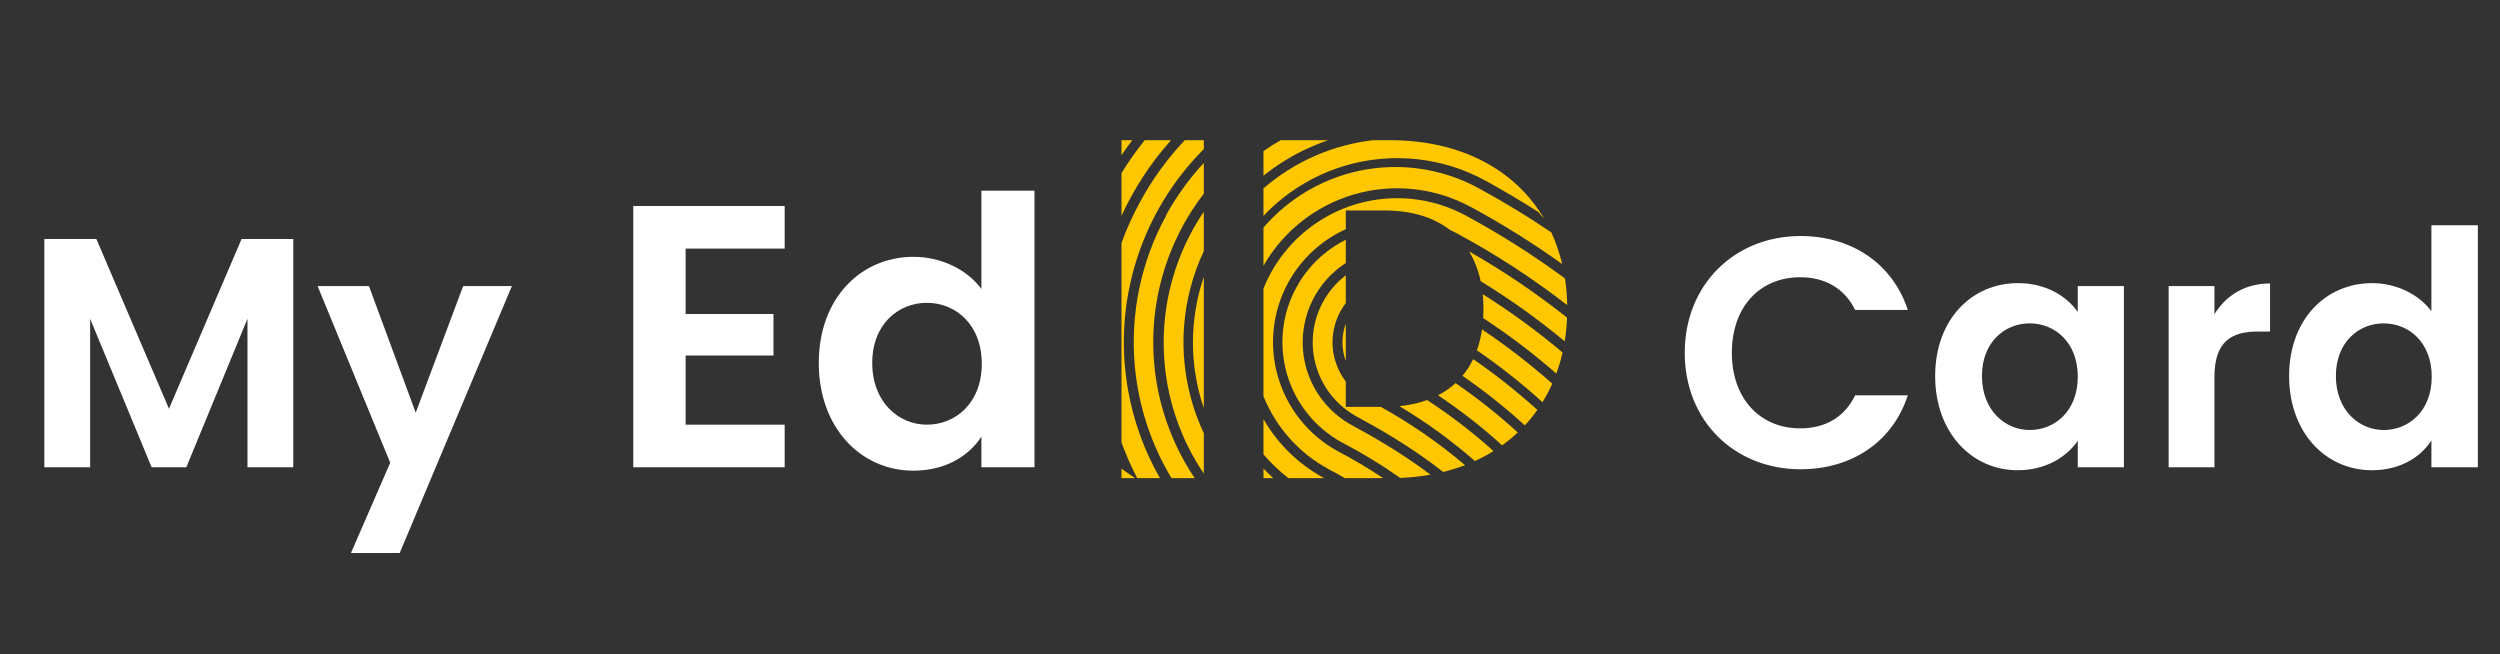 <svg width="107" height="28" viewBox="0 0 107 28" fill="none" xmlns="http://www.w3.org/2000/svg">
    <rect x="0" y="0" width="107" height="28" fill="#333333" stroke="none"/>
    <path d="M1.898 20H3.858V13.644L6.49 20H7.974L10.592 13.644V20H12.552V10.228H10.34L7.232 17.494L4.124 10.228H1.898V20ZM17.793 17.662L15.791 12.244H13.593L16.701 19.804L15.021 23.668H17.107L21.909 12.244H19.823L17.793 17.662Z" fill="white"/>
    <path d="M72.107 15.1C72.107 18.026 74.249 20.084 77.063 20.084C79.233 20.084 80.997 18.936 81.655 16.92H79.401C78.939 17.872 78.099 18.334 77.049 18.334C75.341 18.334 74.123 17.074 74.123 15.1C74.123 13.112 75.341 11.866 77.049 11.866C78.099 11.866 78.939 12.328 79.401 13.266H81.655C80.997 11.264 79.233 10.102 77.063 10.102C74.249 10.102 72.107 12.174 72.107 15.1ZM82.825 16.094C82.825 18.516 84.393 20.126 86.353 20.126C87.585 20.126 88.467 19.538 88.929 18.866V20H90.903V12.244H88.929V13.35C88.467 12.706 87.613 12.118 86.367 12.118C84.393 12.118 82.825 13.672 82.825 16.094ZM88.929 16.122C88.929 17.592 87.949 18.404 86.871 18.404C85.821 18.404 84.827 17.564 84.827 16.094C84.827 14.624 85.821 13.84 86.871 13.84C87.949 13.84 88.929 14.652 88.929 16.122ZM94.778 16.136C94.778 14.638 95.478 14.19 96.64 14.19H97.158V12.132C96.08 12.132 95.268 12.65 94.778 13.448V12.244H92.818V20H94.778V16.136ZM97.974 16.094C97.974 18.516 99.542 20.126 101.516 20.126C102.734 20.126 103.602 19.566 104.064 18.852V20H106.052V9.64H104.064V13.322C103.532 12.594 102.552 12.118 101.53 12.118C99.542 12.118 97.974 13.672 97.974 16.094ZM104.078 16.122C104.078 17.592 103.098 18.404 102.02 18.404C100.97 18.404 99.976 17.564 99.976 16.094C99.976 14.624 100.97 13.84 102.02 13.84C103.098 13.84 104.078 14.652 104.078 16.122Z" fill="white"/>
    <path d="M33.584 8.816H27.104V20H33.584V18.176H29.344V15.216H33.104V13.44H29.344V10.64H33.584V8.816ZM35.044 15.536C35.044 18.304 36.836 20.144 39.092 20.144C40.484 20.144 41.476 19.504 42.004 18.688V20H44.276V8.16H42.004V12.368C41.396 11.536 40.276 10.992 39.108 10.992C36.836 10.992 35.044 12.768 35.044 15.536ZM42.02 15.568C42.02 17.248 40.9 18.176 39.668 18.176C38.468 18.176 37.332 17.216 37.332 15.536C37.332 13.856 38.468 12.96 39.668 12.96C40.9 12.96 42.02 13.888 42.02 15.568Z" fill="white"/>
    <path fill-rule="evenodd" clip-rule="evenodd" d="M66.861 11.302C65.615 10.41 64.314 9.596 62.967 8.864L62.966 8.868C61.431 8.028 59.626 7.832 57.947 8.323C56.31 8.802 54.923 9.895 54.077 11.372V9.74C54.378 9.389 54.712 9.067 55.075 8.776C55.846 8.161 56.732 7.704 57.68 7.433C58.629 7.162 59.622 7.083 60.602 7.199C61.582 7.315 62.529 7.625 63.387 8.11C64.418 8.675 65.421 9.287 66.395 9.944C66.592 10.369 66.748 10.822 66.861 11.302ZM66.98 11.917C65.638 10.928 64.229 10.033 62.762 9.24C61.326 8.454 59.637 8.271 58.067 8.73C56.496 9.19 55.172 10.254 54.386 11.69C54.27 11.903 54.166 12.121 54.077 12.345V16.96C54.608 18.277 55.58 19.377 56.837 20.065C57.08 20.193 57.321 20.326 57.56 20.464H59.199C58.569 20.044 57.917 19.656 57.246 19.304C56.011 18.627 55.096 17.488 54.7 16.137C54.304 14.786 54.459 13.333 55.133 12.097C55.689 11.082 56.558 10.282 57.6 9.809V9.008H59.269C60.406 9.008 61.344 9.295 62.044 9.831C62.143 9.877 62.24 9.926 62.337 9.979C64 10.872 65.585 11.902 67.076 13.058C67.069 12.665 67.036 12.284 66.98 11.917ZM67.07 13.594C65.748 12.544 64.347 11.598 62.879 10.762C63.105 11.134 63.271 11.559 63.373 12.035C64.632 12.806 65.834 13.665 66.97 14.607C67.023 14.28 67.057 13.942 67.07 13.594ZM66.877 15.086C65.798 14.175 64.656 13.341 63.46 12.59C63.482 12.796 63.493 13.01 63.493 13.232C63.493 13.362 63.489 13.489 63.481 13.614C64.578 14.332 65.624 15.126 66.611 15.989C66.718 15.699 66.806 15.397 66.877 15.086ZM66.437 16.419C65.488 15.579 64.484 14.804 63.432 14.099C63.385 14.418 63.311 14.716 63.211 14.993C64.195 15.669 65.133 16.41 66.019 17.212C66.175 16.96 66.314 16.695 66.437 16.419ZM65.799 17.544C64.932 16.759 64.015 16.033 63.053 15.37C62.926 15.632 62.773 15.871 62.594 16.085C63.53 16.73 64.422 17.438 65.263 18.205C65.456 17.997 65.635 17.777 65.799 17.544ZM64.961 18.509C64.123 17.744 63.233 17.038 62.297 16.396C62.076 16.6 61.827 16.774 61.55 16.918C62.515 17.564 63.431 18.279 64.291 19.06C64.528 18.89 64.752 18.706 64.961 18.509ZM63.923 19.306C63.034 18.506 62.084 17.776 61.083 17.123C60.723 17.254 60.326 17.342 59.896 17.384C61.041 18.069 62.122 18.855 63.126 19.731C63.405 19.605 63.67 19.462 63.923 19.306ZM62.704 19.908C61.589 18.961 60.382 18.126 59.101 17.415H57.6V16.33C57.394 16.06 57.239 15.754 57.143 15.427C57.041 15.078 57.009 14.713 57.048 14.351C57.088 13.99 57.198 13.64 57.372 13.321C57.44 13.199 57.516 13.082 57.6 12.972V11.783C57.578 11.8 57.556 11.817 57.534 11.835C57.164 12.132 56.856 12.5 56.628 12.917C56.4 13.333 56.256 13.791 56.205 14.263C56.154 14.735 56.196 15.213 56.33 15.669C56.463 16.125 56.685 16.55 56.983 16.92C57.28 17.29 57.648 17.598 58.065 17.826C58.886 18.276 60.331 19.069 61.77 20.2C62.094 20.119 62.406 20.022 62.704 19.908ZM61.224 20.316C59.906 19.319 58.613 18.609 57.856 18.197C57.391 17.942 56.98 17.597 56.647 17.183C56.314 16.77 56.066 16.294 55.917 15.784C55.768 15.274 55.721 14.74 55.779 14.212C55.837 13.684 55.998 13.173 56.253 12.707C56.508 12.241 56.852 11.83 57.267 11.497C57.374 11.411 57.485 11.331 57.6 11.256V10.262C57.286 10.419 56.99 10.608 56.715 10.829C56.214 11.232 55.798 11.729 55.489 12.293C55.18 12.856 54.986 13.475 54.916 14.114C54.847 14.753 54.904 15.4 55.084 16.017C55.449 17.262 56.293 18.312 57.431 18.936C58.298 19.386 59.132 19.893 59.928 20.455C60.377 20.437 60.809 20.39 61.224 20.316ZM57.6 13.85C57.43 14.316 57.411 14.828 57.552 15.309C57.567 15.358 57.582 15.407 57.6 15.455V13.85ZM56.675 20.464C56.66 20.456 56.646 20.448 56.631 20.441C55.556 19.852 54.676 18.982 54.077 17.937V19.448C54.398 19.822 54.755 20.162 55.142 20.464H56.675ZM54.495 20.464C54.35 20.332 54.211 20.196 54.077 20.054V20.464H54.495ZM54.077 9.239C54.322 8.978 54.586 8.734 54.867 8.508C55.673 7.859 56.6 7.375 57.594 7.084C58.587 6.794 59.629 6.702 60.658 6.814C61.687 6.926 62.684 7.241 63.592 7.739C64.296 8.128 65.057 8.572 65.841 9.072C65.928 9.17 66.013 9.27 66.096 9.371C64.864 7.271 62.538 6 59.495 6L58.763 6C57.924 6.098 57.097 6.319 56.309 6.66C55.491 7.015 54.74 7.489 54.077 8.062V9.239ZM54.077 7.519C54.589 7.109 55.147 6.753 55.742 6.459C56.102 6.281 56.472 6.128 56.849 6H54.813C54.561 6.145 54.316 6.301 54.077 6.468V7.519ZM51.523 9.06V10.749C50.575 12.765 50.392 15.064 51.02 17.214C51.154 17.672 51.323 18.116 51.523 18.542V20.27C51.038 19.553 50.645 18.772 50.358 17.945C49.693 16.028 49.626 13.955 50.166 12C50.458 10.947 50.918 9.955 51.523 9.06ZM51.523 8.286V6.974C50.896 7.649 50.35 8.404 49.901 9.224L49.907 9.235C48.829 11.205 48.365 13.452 48.572 15.688C48.73 17.385 49.268 19.016 50.14 20.464H51.133C50.544 19.589 50.089 18.626 49.787 17.605C49.234 15.735 49.216 13.747 49.736 11.867C50.096 10.564 50.705 9.349 51.523 8.286ZM49.646 20.464C48.974 19.289 48.509 18.004 48.275 16.664C47.976 14.956 48.061 13.203 48.523 11.532C48.986 9.861 49.813 8.313 50.947 7.001C51.132 6.787 51.324 6.58 51.523 6.381V6H50.709C49.966 6.785 49.324 7.667 48.804 8.625C48.489 9.197 48.221 9.79 48 10.4V18.935C48.189 19.457 48.413 19.968 48.672 20.464H49.646ZM48.587 20.464C48.388 20.333 48.191 20.195 48 20.059V20.464H48.587ZM48 9.237C48.542 8.056 49.257 6.965 50.12 6H48.994C48.634 6.447 48.302 6.917 48 7.406V9.237ZM48 6.643C48.148 6.424 48.303 6.21 48.463 6H48V6.643ZM51.523 17.47C51.523 17.468 51.522 17.465 51.521 17.463C50.901 15.636 50.906 13.662 51.523 11.85V17.47Z" fill="#FFC700"/>
</svg>
